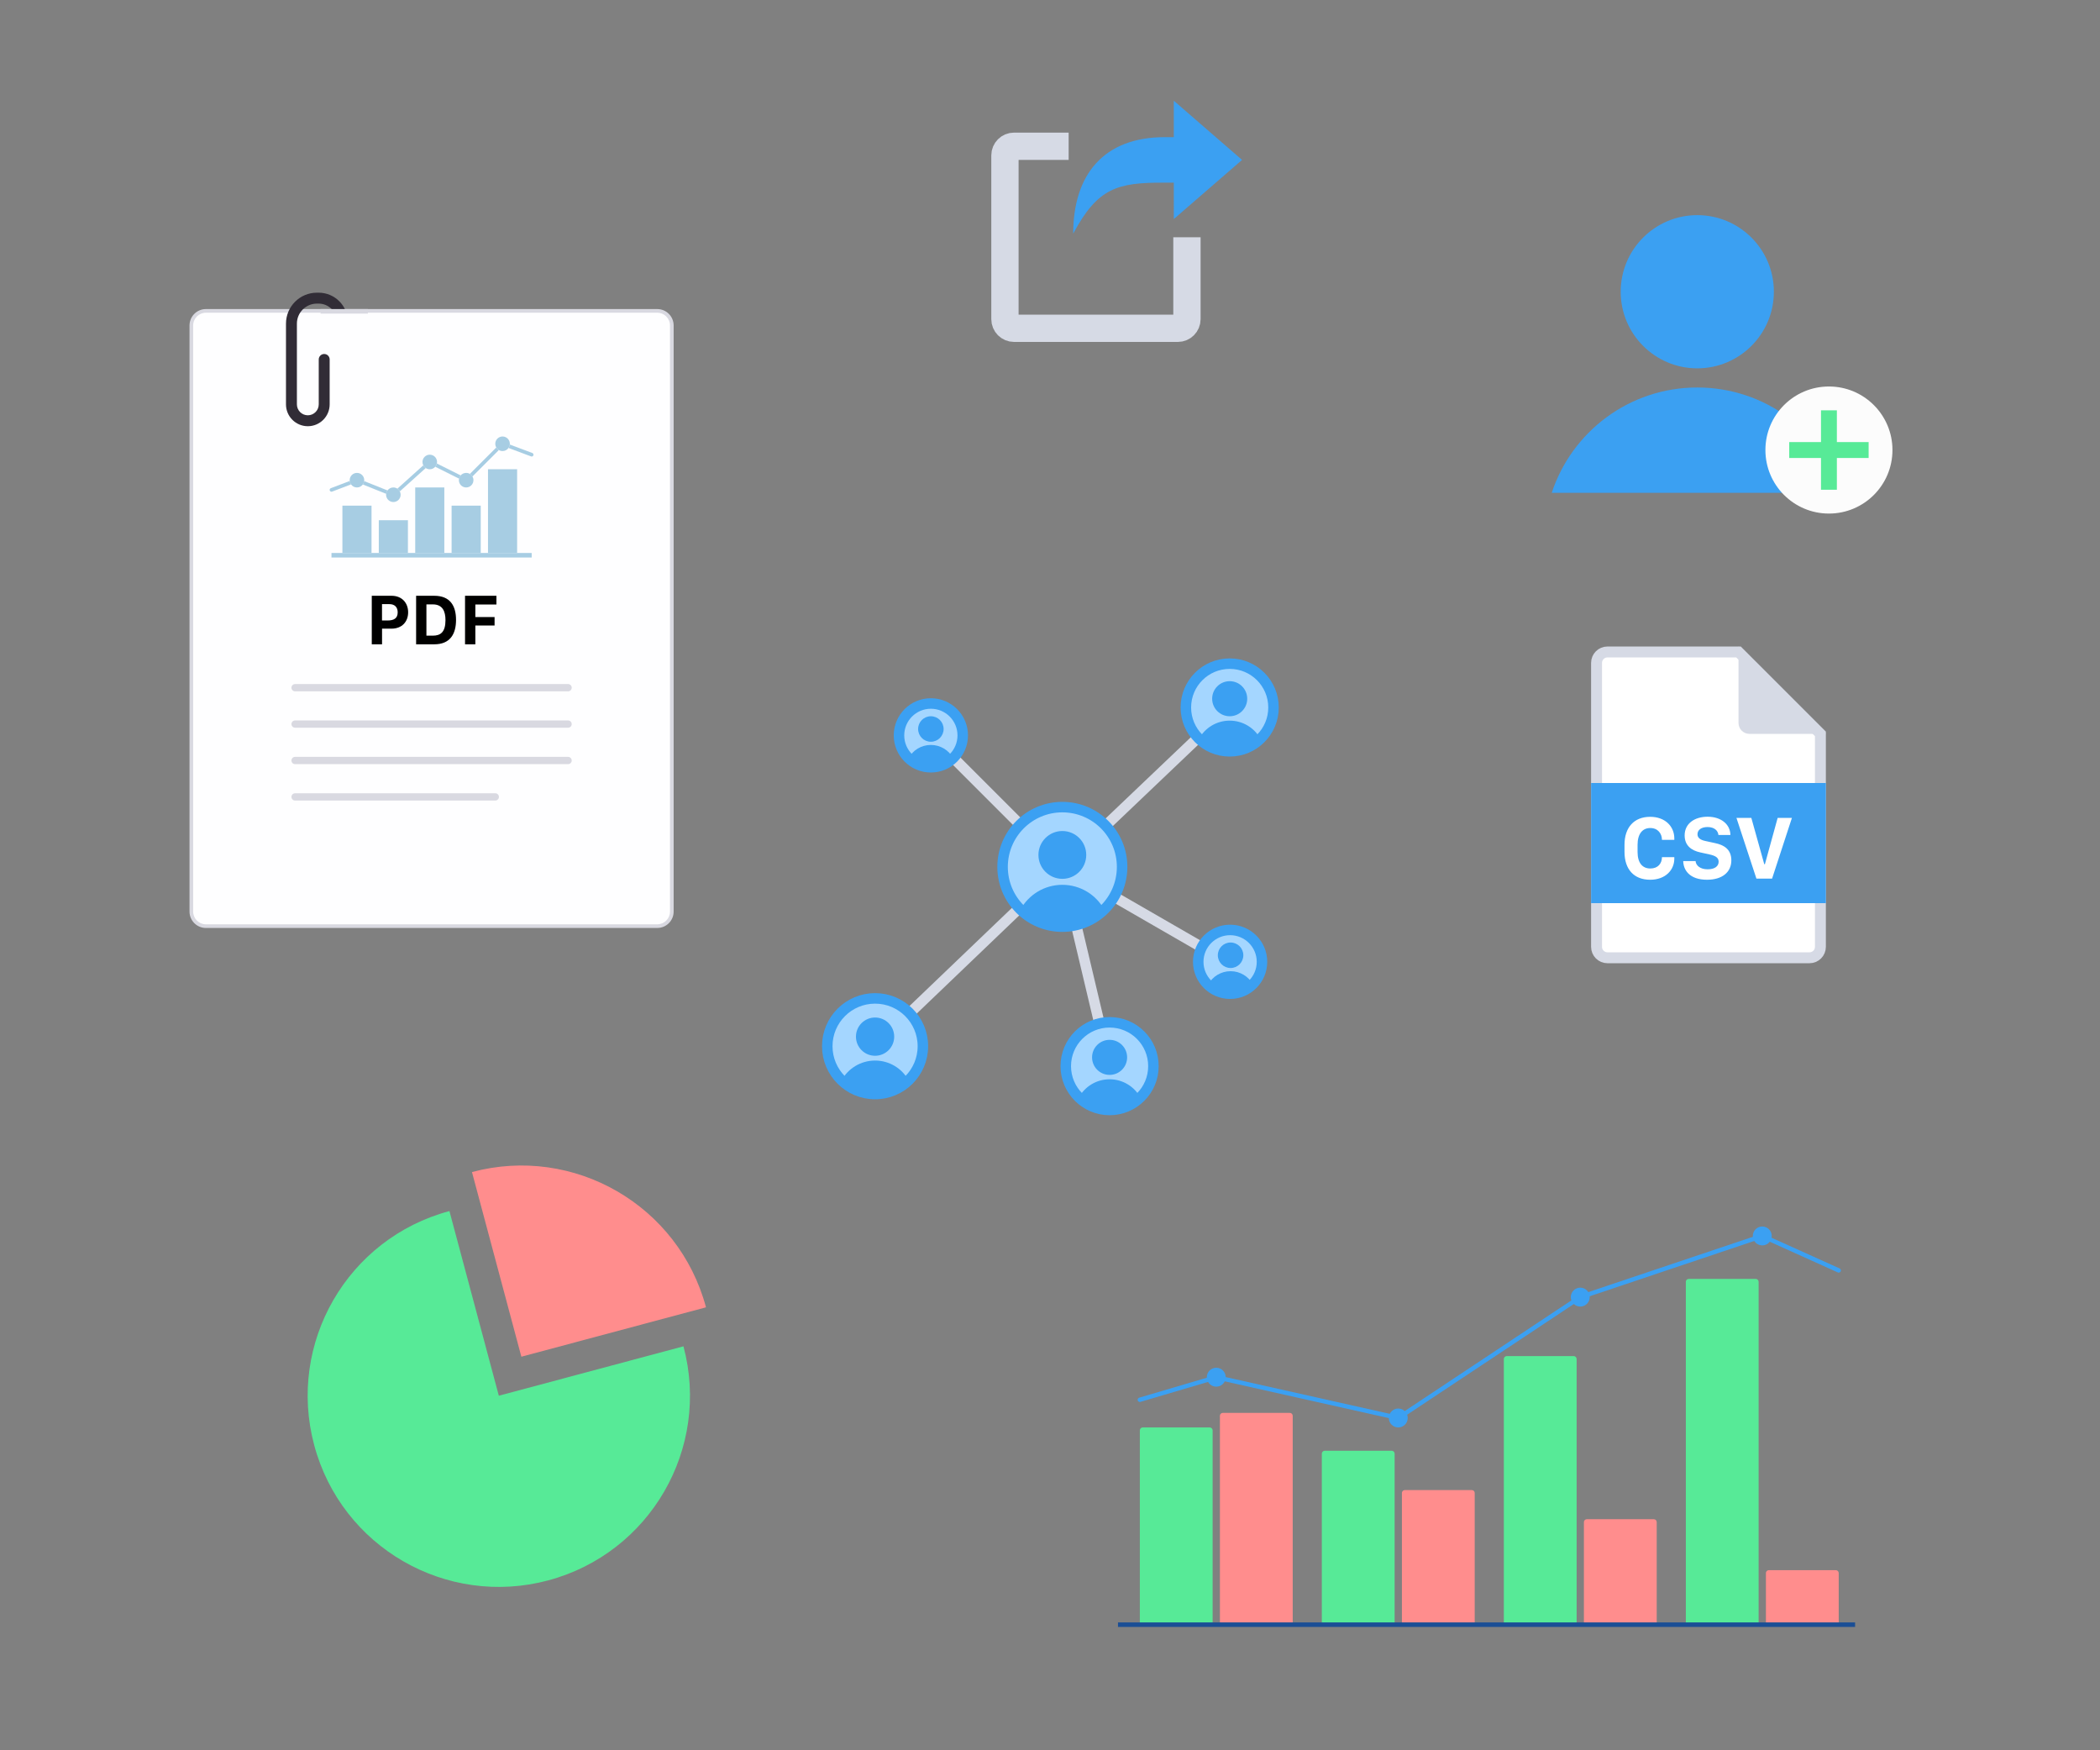 <svg xmlns="http://www.w3.org/2000/svg" viewBox="0 0 600 500" width="600" height="500" preserveAspectRatio="xMidYMid meet" style="width: 100%; height: 100%; transform: translate3d(0px, 0px, 0px);">
  <rect x="0" y="0" width="600" height="500" fill="#808080" stroke="none"/>
  <defs>
    <clipPath id="__lottie_element_140">
      <rect width="600" height="500" x="0" y="0"></rect>
    </clipPath>
  </defs>
  <g clip-path="url(#__lottie_element_140)">
    <g transform="matrix(1.1,0,0,1.1,443.352,61.459)" opacity="1" style="display: block;">
      <g opacity="1" transform="matrix(1,0,0,1,44.5,39)">
        <path fill="rgb(59,160,242)" fill-opacity="1" d=" M-6.695,-39 C4.292,-39 13.198,-30.094 13.198,-19.107 C13.198,-8.12 4.292,0.786 -6.695,0.786 C-17.682,0.786 -26.588,-8.12 -26.588,-19.107 C-26.588,-30.094 -17.682,-39 -6.695,-39z M-6.695,5.759 C10.936,5.759 25.889,17.228 31.11,33.112 C31.11,33.112 -44.5,33.112 -44.5,33.112 C-39.279,17.228 -24.326,5.759 -6.695,5.759z"></path>
      </g>
      <g opacity="1" transform="matrix(1,0,0,1,44.5,39)">
        <path fill="rgb(252,252,252)" fill-opacity="1" d=" M27.5,38.5 C36.613,38.5 44,31.113 44,22 C44,12.887 36.613,5.5 27.5,5.5 C18.387,5.5 11,12.887 11,22 C11,31.113 18.387,38.5 27.5,38.5z"></path>
      </g>
      <g opacity="1" transform="matrix(1,0,0,1,44.5,39)">
        <path fill="rgb(87,234,151)" fill-opacity="1" d=" M29.562,11.687 C29.562,11.687 29.562,19.937 29.562,19.937 C29.562,19.937 37.812,19.937 37.812,19.937 C37.812,19.937 37.812,24.062 37.812,24.062 C37.812,24.062 29.562,24.062 29.562,24.062 C29.562,24.062 29.562,32.312 29.562,32.312 C29.562,32.312 25.438,32.312 25.438,32.312 C25.438,32.312 25.438,24.062 25.438,24.062 C25.438,24.062 17.188,24.062 17.188,24.062 C17.188,24.062 17.188,19.937 17.188,19.937 C17.188,19.937 25.438,19.937 25.438,19.937 C25.438,19.937 25.438,11.687 25.438,11.687 C25.438,11.687 29.562,11.687 29.562,11.687z"></path>
      </g>
    </g>
    <g transform="matrix(1.256,-0.336,0.336,1.256,73.306,351.282)" opacity="1" style="display: block;">
      <g opacity="1" transform="matrix(1,0,0,1,45.5,45.5)">
        <path fill="rgb(87,234,151)" fill-opacity="1" d=" M38.5,3.5 C38.5,26.696 19.696,45.5 -3.5,45.5 C-26.696,45.5 -45.5,26.696 -45.5,3.5 C-45.5,-19.696 -26.696,-38.5 -3.5,-38.5 C-3.5,-38.5 -3.5,-38.5 -3.5,-38.5 C-3.5,-38.5 -3.5,3.5 -3.5,3.5 C-3.5,3.5 38.5,3.5 38.5,3.5 C38.5,3.5 38.494,2.805 38.494,2.805 C38.494,2.805 38.5,3.5 38.5,3.5z"></path>
      </g>
      <g opacity="1" transform="matrix(1,0,0,1,45.5,45.5)">
        <path fill="rgb(255,141,141)" fill-opacity="1" d=" M3.5,-3.5 C3.5,-3.5 45.5,-3.5 45.5,-3.5 C45.5,-26.696 26.696,-45.5 3.5,-45.5 C3.5,-45.5 3.5,-3.5 3.5,-3.5z"></path>
      </g>
    </g>
    <g transform="matrix(1.3,0,0,1.3,54.149,83.091)" opacity="1" style="display: block;">
      <g opacity="1" transform="matrix(1,0,0,1,53.2,72)">
        <path fill="rgb(254,254,255)" fill-opacity="1" d=" M-49.6,-67.6 C-49.6,-67.6 49.6,-67.6 49.6,-67.6 C51.368,-67.6 52.8,-66.167 52.8,-64.4 C52.8,-64.4 52.8,64.4 52.8,64.4 C52.8,66.167 51.368,67.6 49.6,67.6 C49.6,67.6 -49.6,67.6 -49.6,67.6 C-51.367,67.6 -52.8,66.167 -52.8,64.4 C-52.8,64.4 -52.8,-64.4 -52.8,-64.4 C-52.8,-66.167 -51.367,-67.6 -49.6,-67.6z"></path>
      </g>
      <g opacity="1" transform="matrix(1,0,0,1,53.2,72)">
        <path fill="rgb(217,217,225)" fill-opacity="1" d=" M-49.6,-67.6 C-49.6,-67.6 -49.6,-67.2 -49.6,-67.2 C-49.6,-67.2 49.6,-67.2 49.6,-67.2 C51.146,-67.197 52.397,-65.946 52.4,-64.4 C52.4,-64.4 52.4,64.4 52.4,64.4 C52.397,65.946 51.147,67.197 49.6,67.2 C49.6,67.2 -49.6,67.2 -49.6,67.2 C-51.146,67.197 -52.397,65.946 -52.4,64.4 C-52.4,64.4 -52.4,-64.4 -52.4,-64.4 C-52.397,-65.946 -51.146,-67.197 -49.6,-67.2 C-49.6,-67.2 -49.6,-67.6 -49.6,-67.6 C-49.6,-67.6 -49.6,-68 -49.6,-68 C-51.588,-68 -53.2,-66.388 -53.2,-64.4 C-53.2,-64.4 -53.2,-64.4 -53.2,-64.4 C-53.2,-64.4 -53.2,64.4 -53.2,64.4 C-53.2,66.388 -51.588,68 -49.6,68 C-49.6,68 49.6,68 49.6,68 C51.589,68 53.2,66.388 53.2,64.4 C53.2,64.4 53.2,-64.4 53.2,-64.4 C53.2,-66.388 51.589,-68 49.6,-68 C49.6,-68 -49.6,-68 -49.6,-68 C-49.6,-68 -49.6,-67.6 -49.6,-67.6z"></path>
      </g>
      <g opacity="1" transform="matrix(1,0,0,1,36.8,52.4)">
        <path fill="rgb(167,205,227)" fill-opacity="1" d=" M3.2,5.2 C3.2,5.2 -3.2,5.2 -3.2,5.2 C-3.2,5.2 -3.2,-5.2 -3.2,-5.2 C-3.2,-5.2 3.2,-5.2 3.2,-5.2 C3.2,-5.2 3.2,5.2 3.2,5.2z"></path>
      </g>
      <g opacity="1" transform="matrix(1,0,0,1,44.8,54)">
        <path fill="rgb(167,205,227)" fill-opacity="1" d=" M3.2,3.6 C3.2,3.6 -3.2,3.6 -3.2,3.6 C-3.2,3.6 -3.2,-3.6 -3.2,-3.6 C-3.2,-3.6 3.2,-3.6 3.2,-3.6 C3.2,-3.6 3.2,3.6 3.2,3.6z"></path>
      </g>
      <g opacity="1" transform="matrix(1,0,0,1,52.8,50.4)">
        <path fill="rgb(167,205,227)" fill-opacity="1" d=" M3.2,7.2 C3.2,7.2 -3.2,7.2 -3.2,7.2 C-3.2,7.2 -3.2,-7.2 -3.2,-7.2 C-3.2,-7.2 3.2,-7.2 3.2,-7.2 C3.2,-7.2 3.2,7.2 3.2,7.2z"></path>
      </g>
      <g opacity="1" transform="matrix(1,0,0,1,60.8,52.4)">
        <path fill="rgb(167,205,227)" fill-opacity="1" d=" M3.2,5.2 C3.2,5.2 -3.2,5.2 -3.2,5.2 C-3.2,5.2 -3.2,-5.2 -3.2,-5.2 C-3.2,-5.2 3.2,-5.2 3.2,-5.2 C3.2,-5.2 3.2,5.2 3.2,5.2z"></path>
      </g>
      <g opacity="1" transform="matrix(1,0,0,1,68.8,48.4)">
        <path fill="rgb(167,205,227)" fill-opacity="1" d=" M3.2,9.2 C3.2,9.2 -3.2,9.2 -3.2,9.2 C-3.2,9.2 -3.2,-9.2 -3.2,-9.2 C-3.2,-9.2 3.2,-9.2 3.2,-9.2 C3.2,-9.2 3.2,9.2 3.2,9.2z"></path>
      </g>
      <g opacity="1" transform="matrix(1,0,0,1,53.2,58.1)">
        <path fill="rgb(167,205,227)" fill-opacity="1" d=" M22,0.5 C22,0.5 -22,0.5 -22,0.5 C-22,0.5 -22,-0.5 -22,-0.5 C-22,-0.5 22,-0.5 22,-0.5 C22,-0.5 22,0.5 22,0.5z"></path>
      </g>
      <g opacity="1" transform="matrix(1,0,0,1,53.2,39.183)">
        <path fill="rgb(167,205,227)" fill-opacity="1" d=" M22,-2.783 C21.953,-2.783 21.906,-2.791 21.86,-2.808 C21.86,-2.808 16.91,-4.664 16.91,-4.664 C17.062,-4.881 17.162,-5.136 17.191,-5.413 C17.191,-5.413 22.141,-3.557 22.141,-3.557 C22.348,-3.479 22.453,-3.249 22.375,-3.042 C22.315,-2.882 22.162,-2.783 22,-2.783z M8.978,1.605 C8.84,1.372 8.646,1.177 8.413,1.039 C8.413,1.039 14.222,-4.77 14.222,-4.77 C14.36,-4.537 14.554,-4.342 14.787,-4.204 C14.787,-4.204 8.978,1.605 8.978,1.605z M6.035,2.082 C6.035,2.082 0.807,-0.532 0.807,-0.532 C0.982,-0.733 1.107,-0.978 1.165,-1.248 C1.165,-1.248 6.393,1.367 6.393,1.367 C6.218,1.568 6.093,1.812 6.035,2.082z M-6.981,4.878 C-7.107,4.638 -7.291,4.433 -7.516,4.284 C-7.516,4.284 -1.819,-0.843 -1.819,-0.843 C-1.693,-0.602 -1.509,-0.398 -1.284,-0.249 C-1.284,-0.249 -6.981,4.878 -6.981,4.878z M-22,4.952 C-22.161,4.952 -22.313,4.854 -22.374,4.694 C-22.453,4.488 -22.349,4.257 -22.143,4.178 C-22.143,4.178 -17.99,2.595 -17.99,2.595 C-17.959,2.872 -17.858,3.127 -17.705,3.343 C-17.705,3.343 -21.858,4.925 -21.858,4.925 C-21.905,4.943 -21.953,4.952 -22,4.952z M-9.987,5.413 C-9.987,5.413 -15.11,3.364 -15.11,3.364 C-14.953,3.151 -14.848,2.897 -14.813,2.621 C-14.813,2.621 -9.69,4.671 -9.69,4.671 C-9.847,4.884 -9.952,5.137 -9.987,5.413z"></path>
      </g>
      <g opacity="1" transform="matrix(1,0,0,1,36.8,41.6)">
        <path fill="rgb(167,205,227)" fill-opacity="1" d=" M0,1.6 C-0.539,1.6 -1.015,1.334 -1.305,0.926 C-1.458,0.71 -1.559,0.455 -1.59,0.178 C-1.597,0.12 -1.6,0.06 -1.6,0 C-1.6,-0.884 -0.884,-1.6 0,-1.6 C0.884,-1.6 1.6,-0.884 1.6,0 C1.6,0.069 1.596,0.137 1.587,0.204 C1.552,0.48 1.447,0.734 1.29,0.947 C0.999,1.343 0.529,1.6 0,1.6z"></path>
      </g>
      <g opacity="1" transform="matrix(1,0,0,1,44.8,44.8)">
        <path fill="rgb(167,205,227)" fill-opacity="1" d=" M0,1.6 C-0.884,1.6 -1.6,0.883 -1.6,0 C-1.6,-0.069 -1.596,-0.137 -1.587,-0.204 C-1.552,-0.48 -1.447,-0.734 -1.29,-0.947 C-0.999,-1.343 -0.529,-1.6 0,-1.6 C0.327,-1.6 0.631,-1.502 0.884,-1.334 C1.109,-1.185 1.293,-0.979 1.419,-0.739 C1.534,-0.518 1.6,-0.267 1.6,0 C1.6,0.883 0.884,1.6 0,1.6z"></path>
      </g>
      <g opacity="1" transform="matrix(0.8,0,0,0.8,38.751,77.667)">
        <g opacity="1" transform="matrix(1,0,0,1,0,0)">
          <path fill="rgb(0,0,0)" fill-opacity="1" d=" M30.085,0 C30.085,0 30.085,-5.156 30.085,-5.156 C30.085,-5.156 35.368,-5.156 35.368,-5.156 C35.368,-5.156 35.368,-7.49 35.368,-7.49 C35.368,-7.49 30.085,-7.49 30.085,-7.49 C30.085,-7.49 30.085,-10.928 30.085,-10.928 C30.085,-10.928 35.876,-10.928 35.876,-10.928 C35.876,-10.928 35.876,-13.33 35.876,-13.33 C35.876,-13.33 27.252,-13.33 27.252,-13.33 C27.252,-13.33 27.252,0 27.252,0 C27.252,0 30.085,0 30.085,0z"></path>
        </g>
        <g opacity="1" transform="matrix(1,0,0,1,0,0)">
          <path fill="rgb(0,0,0)" fill-opacity="1" d=" M16.644,-10.967 C16.644,-10.967 18.392,-10.967 18.392,-10.967 C21.087,-10.967 21.878,-9.063 21.878,-6.641 C21.878,-3.389 20.57,-2.373 18.392,-2.373 C18.392,-2.373 16.644,-2.373 16.644,-2.373 C16.644,-2.373 16.644,-10.967 16.644,-10.967z M13.812,-13.33 C13.812,-13.33 13.812,0 13.812,0 C13.812,0 18.802,0 18.802,0 C23.118,0 24.779,-2.783 24.779,-6.709 C24.779,-10.635 23.109,-13.33 18.802,-13.33 C18.802,-13.33 13.812,-13.33 13.812,-13.33z"></path>
        </g>
        <g opacity="1" transform="matrix(1,0,0,1,0,0)">
          <path fill="rgb(0,0,0)" fill-opacity="1" d=" M4.443,-11.035 C4.443,-11.035 6.475,-11.035 6.475,-11.035 C7.891,-11.035 8.75,-10.234 8.75,-8.789 C8.75,-7.109 7.686,-6.543 5.938,-6.543 C5.938,-6.543 4.443,-6.543 4.443,-6.543 C4.443,-6.543 4.443,-11.035 4.443,-11.035z M1.631,-13.33 C1.631,-13.33 1.631,0 1.631,0 C1.631,0 4.453,0 4.453,0 C4.453,0 4.453,-4.297 4.453,-4.297 C4.453,-4.297 7.031,-4.297 7.031,-4.297 C9.97,-4.297 11.621,-6.24 11.621,-8.789 C11.621,-11.299 9.991,-13.33 7.061,-13.33 C7.061,-13.33 1.631,-13.33 1.631,-13.33z"></path>
        </g>
      </g>
      <g opacity="1" transform="matrix(1,0,0,1,52.8,37.6)">
        <path fill="rgb(167,205,227)" fill-opacity="1" d=" M0,1.6 C-0.327,1.6 -0.631,1.502 -0.884,1.334 C-1.109,1.185 -1.293,0.98 -1.419,0.739 C-1.534,0.518 -1.6,0.267 -1.6,0 C-1.6,-0.884 -0.884,-1.6 0,-1.6 C0.884,-1.6 1.6,-0.884 1.6,0 C1.6,0.115 1.588,0.227 1.565,0.335 C1.507,0.605 1.382,0.85 1.207,1.051 C0.914,1.388 0.482,1.6 0,1.6z"></path>
      </g>
      <g opacity="1" transform="matrix(1,0,0,1,60.8,41.6)">
        <path fill="rgb(167,205,227)" fill-opacity="1" d=" M0,1.6 C-0.884,1.6 -1.6,0.884 -1.6,0 C-1.6,-0.115 -1.587,-0.227 -1.564,-0.335 C-1.506,-0.605 -1.382,-0.85 -1.207,-1.051 C-0.914,-1.388 -0.482,-1.6 0,-1.6 C0.297,-1.6 0.575,-1.52 0.813,-1.379 C1.046,-1.241 1.24,-1.046 1.378,-0.813 C1.519,-0.575 1.6,-0.297 1.6,0 C1.6,0.884 0.884,1.6 0,1.6z"></path>
      </g>
      <g opacity="1" transform="matrix(1,0,0,1,68.8,33.6)">
        <path fill="rgb(167,205,227)" fill-opacity="1" d=" M0,1.6 C-0.297,1.6 -0.575,1.519 -0.813,1.378 C-1.046,1.24 -1.24,1.046 -1.378,0.813 C-1.519,0.575 -1.6,0.297 -1.6,0 C-1.6,-0.884 -0.884,-1.6 0,-1.6 C0.884,-1.6 1.6,-0.884 1.6,0 C1.6,0.057 1.597,0.113 1.591,0.169 C1.562,0.446 1.462,0.702 1.31,0.919 C1.021,1.331 0.542,1.6 0,1.6z"></path>
      </g>
      <g opacity="1" transform="matrix(1,0,0,1,53.2,87.2)">
        <path fill="rgb(217,217,225)" fill-opacity="1" d=" M-30,-0.8 C-30,-0.8 30,-0.8 30,-0.8 C30.441,-0.8 30.8,-0.441 30.8,0 C30.8,0.442 30.441,0.8 30,0.8 C30,0.8 -30,0.8 -30,0.8 C-30.442,0.8 -30.8,0.442 -30.8,0 C-30.8,-0.441 -30.442,-0.8 -30,-0.8z"></path>
      </g>
      <g opacity="1" transform="matrix(1,0,0,1,53.2,95.2)">
        <path fill="rgb(217,217,225)" fill-opacity="1" d=" M-30,-0.8 C-30,-0.8 30,-0.8 30,-0.8 C30.441,-0.8 30.8,-0.442 30.8,-0.001 C30.8,0.441 30.441,0.8 30,0.8 C30,0.8 -30,0.8 -30,0.8 C-30.442,0.8 -30.8,0.441 -30.8,-0.001 C-30.8,-0.442 -30.442,-0.8 -30,-0.8z"></path>
      </g>
      <g opacity="1" transform="matrix(1,0,0,1,53.2,103.2)">
        <path fill="rgb(217,217,225)" fill-opacity="1" d=" M-30,-0.8 C-30,-0.8 30,-0.8 30,-0.8 C30.441,-0.8 30.8,-0.442 30.8,0 C30.8,0.442 30.441,0.8 30,0.8 C30,0.8 -30,0.8 -30,0.8 C-30.442,0.8 -30.8,0.442 -30.8,0 C-30.8,-0.442 -30.442,-0.8 -30,-0.8z"></path>
      </g>
      <g opacity="1" transform="matrix(1,0,0,1,45.2,111.2)">
        <path fill="rgb(217,217,225)" fill-opacity="1" d=" M-22,0.8 C-22,0.8 22,0.8 22,0.8 C22.441,0.8 22.8,0.442 22.8,0 C22.8,-0.442 22.441,-0.8 22,-0.8 C22,-0.8 -22,-0.8 -22,-0.8 C-22.442,-0.8 -22.8,-0.442 -22.8,0 C-22.8,0.442 -22.442,0.8 -22,0.8z"></path>
      </g>
      <g opacity="1" transform="matrix(1,0,0,1,28,15.071)">
        <path fill="rgb(49,44,54)" fill-opacity="1" d=" M6.8,-8.245 C6.799,-11.794 3.923,-14.67 0.374,-14.671 C0.374,-14.671 0.374,-14.671 0.374,-14.671 C0.374,-14.671 0,-14.671 0,-14.671 C-3.756,-14.67 -6.799,-11.627 -6.8,-7.871 C-6.8,-7.871 -6.8,9.871 -6.8,9.871 C-6.799,12.523 -4.651,14.67 -2,14.671 C0.651,14.67 2.799,12.523 2.8,9.871 C2.8,9.871 2.8,0 2.8,0 C2.8,-0.663 2.263,-1.2 1.6,-1.2 C0.937,-1.2 0.4,-0.663 0.4,0 C0.4,0 0.4,9.871 0.4,9.871 C0.398,11.196 -0.676,12.269 -2,12.271 C-3.325,12.269 -4.398,11.196 -4.4,9.871 C-4.4,9.871 -4.4,-7.871 -4.4,-7.871 C-4.399,-9.09 -3.909,-10.182 -3.111,-10.982 C-2.311,-11.78 -1.219,-12.27 0,-12.271 C0,-12.271 0.374,-12.271 0.374,-12.271 C1.49,-12.27 2.489,-11.822 3.221,-11.092 C3.951,-10.36 4.399,-9.36 4.4,-8.245 C4.4,-7.582 4.937,-7.045 5.6,-7.045 C6.263,-7.045 6.8,-7.582 6.8,-8.245z"></path>
      </g>
      <g opacity="1" transform="matrix(1,0,0,1,34,7.2)">
        <path fill="rgb(254,254,255)" fill-opacity="1" d=" M-5.2,-2.4 C-5.2,-2.4 5.2,-2.4 5.2,-2.4 C5.2,-2.4 5.2,2.4 5.2,2.4 C5.2,2.4 -5.2,2.4 -5.2,2.4 C-5.2,2.4 -5.2,-2.4 -5.2,-2.4z"></path>
      </g>
      <g opacity="1" transform="matrix(1,0,0,1,34,4.5)">
        <path fill="rgb(217,217,225)" fill-opacity="1" d=" M-5.2,-0.5 C-5.2,-0.5 5.2,-0.5 5.2,-0.5 C5.2,-0.5 5.2,0.5 5.2,0.5 C5.2,0.5 -5.2,0.5 -5.2,0.5 C-5.2,0.5 -5.2,-0.5 -5.2,-0.5z"></path>
      </g>
    </g>
    <g transform="matrix(1.3,0,0,1.3,319.426,350.368)" opacity="1" style="display: block;">
      <g opacity="1" transform="matrix(1,0,0,1,81,44)">
        <path fill="rgb(87,234,151)" fill-opacity="1" d=" M-75.56,0.16 C-75.56,0.16 -60.84,0.16 -60.84,0.16 C-60.487,0.16 -60.2,0.447 -60.2,0.8 C-60.2,0.8 -60.2,43.36 -60.2,43.36 C-60.2,43.36 -76.2,43.36 -76.2,43.36 C-76.2,43.36 -76.2,0.8 -76.2,0.8 C-76.2,0.447 -75.913,0.16 -75.56,0.16z"></path>
      </g>
      <g opacity="1" transform="matrix(1,0,0,1,81,44)">
        <path fill="rgb(255,141,141)" fill-opacity="1" d=" M-57.96,-3.04 C-57.96,-3.04 -43.24,-3.04 -43.24,-3.04 C-42.887,-3.04 -42.6,-2.753 -42.6,-2.4 C-42.6,-2.4 -42.6,43.36 -42.6,43.36 C-42.6,43.36 -58.6,43.36 -58.6,43.36 C-58.6,43.36 -58.6,-2.4 -58.6,-2.4 C-58.6,-2.753 -58.313,-3.04 -57.96,-3.04z"></path>
      </g>
      <g opacity="1" transform="matrix(1,0,0,1,81,44)">
        <path fill="rgb(87,234,151)" fill-opacity="1" d=" M4.44,-15.52 C4.44,-15.52 19.16,-15.52 19.16,-15.52 C19.513,-15.52 19.8,-15.233 19.8,-14.88 C19.8,-14.88 19.8,43.36 19.8,43.36 C19.8,43.36 3.8,43.36 3.8,43.36 C3.8,43.36 3.8,-14.88 3.8,-14.88 C3.8,-15.233 4.087,-15.52 4.44,-15.52z"></path>
      </g>
      <g opacity="1" transform="matrix(1,0,0,1,81,44)">
        <path fill="rgb(255,141,141)" fill-opacity="1" d=" M22.04,20.32 C22.04,20.32 36.76,20.32 36.76,20.32 C37.113,20.32 37.4,20.607 37.4,20.96 C37.4,20.96 37.4,43.36 37.4,43.36 C37.4,43.36 21.4,43.36 21.4,43.36 C21.4,43.36 21.4,20.96 21.4,20.96 C21.4,20.607 21.687,20.32 22.04,20.32z"></path>
      </g>
      <g opacity="1" transform="matrix(1,0,0,1,81,44)">
        <path fill="rgb(87,234,151)" fill-opacity="1" d=" M-35.56,5.28 C-35.56,5.28 -20.84,5.28 -20.84,5.28 C-20.487,5.28 -20.2,5.567 -20.2,5.92 C-20.2,5.92 -20.2,43.36 -20.2,43.36 C-20.2,43.36 -36.2,43.36 -36.2,43.36 C-36.2,43.36 -36.2,5.92 -36.2,5.92 C-36.2,5.567 -35.913,5.28 -35.56,5.28z"></path>
      </g>
      <g opacity="1" transform="matrix(1,0,0,1,81,44)">
        <path fill="rgb(255,141,141)" fill-opacity="1" d=" M-17.96,13.92 C-17.96,13.92 -3.24,13.92 -3.24,13.92 C-2.887,13.92 -2.6,14.207 -2.6,14.56 C-2.6,14.56 -2.6,43.36 -2.6,43.36 C-2.6,43.36 -18.6,43.36 -18.6,43.36 C-18.6,43.36 -18.6,14.56 -18.6,14.56 C-18.6,14.207 -18.313,13.92 -17.96,13.92z"></path>
      </g>
      <g opacity="1" transform="matrix(1,0,0,1,81,44)">
        <path fill="rgb(87,234,151)" fill-opacity="1" d=" M44.44,-32.48 C44.44,-32.48 59.16,-32.48 59.16,-32.48 C59.513,-32.48 59.8,-32.193 59.8,-31.84 C59.8,-31.84 59.8,43.36 59.8,43.36 C59.8,43.36 43.8,43.36 43.8,43.36 C43.8,43.36 43.8,-31.84 43.8,-31.84 C43.8,-32.193 44.087,-32.48 44.44,-32.48z"></path>
      </g>
      <g opacity="1" transform="matrix(1,0,0,1,81,44)">
        <path fill="rgb(255,141,141)" fill-opacity="1" d=" M62.04,31.52 C62.04,31.52 76.76,31.52 76.76,31.52 C77.113,31.52 77.4,31.807 77.4,32.16 C77.4,32.16 77.4,43.36 77.4,43.36 C77.4,43.36 61.4,43.36 61.4,43.36 C61.4,43.36 61.4,32.16 61.4,32.16 C61.4,31.807 61.687,31.52 62.04,31.52z"></path>
      </g>
      <g opacity="1" transform="matrix(1,0,0,1,81.6,22.08)">
        <path stroke-linecap="round" stroke-linejoin="miter" fill-opacity="0" stroke-miterlimit="10" stroke="rgb(59,160,242)" stroke-opacity="1" stroke-width="0.96" d=" M-76.8,16 C-76.8,16 -60,11.04 -60,11.04 C-60,11.04 -20,20 -20,20 C-20,20 20,-6.56 20,-6.56 C20,-6.56 60,-20 60,-20 C60,-20 76.8,-12.424 76.8,-12.424"></path>
      </g>
      <g opacity="1" transform="matrix(1,0,0,1,81,44)">
        <path fill="rgb(59,160,242)" fill-opacity="1" d=" M-19.4,0.16 C-18.251,0.16 -17.32,-0.771 -17.32,-1.92 C-17.32,-3.069 -18.251,-4 -19.4,-4 C-20.549,-4 -21.48,-3.069 -21.48,-1.92 C-21.48,-0.771 -20.549,0.16 -19.4,0.16z"></path>
      </g>
      <g opacity="1" transform="matrix(1,0,0,1,81,44)">
        <path fill="rgb(59,160,242)" fill-opacity="1" d=" M20.6,-26.4 C21.749,-26.4 22.68,-27.331 22.68,-28.48 C22.68,-29.629 21.749,-30.56 20.6,-30.56 C19.451,-30.56 18.52,-29.629 18.52,-28.48 C18.52,-27.331 19.451,-26.4 20.6,-26.4z"></path>
      </g>
      <g opacity="1" transform="matrix(1,0,0,1,81,44)">
        <path fill="rgb(59,160,242)" fill-opacity="1" d=" M60.6,-39.84 C61.749,-39.84 62.68,-40.771 62.68,-41.92 C62.68,-43.069 61.749,-44 60.6,-44 C59.451,-44 58.52,-43.069 58.52,-41.92 C58.52,-40.771 59.451,-39.84 60.6,-39.84z"></path>
      </g>
      <g opacity="1" transform="matrix(1,0,0,1,81,44)">
        <path fill="rgb(59,160,242)" fill-opacity="1" d=" M-59.4,-8.8 C-58.251,-8.8 -57.32,-9.731 -57.32,-10.88 C-57.32,-12.029 -58.251,-12.96 -59.4,-12.96 C-60.549,-12.96 -61.48,-12.029 -61.48,-10.88 C-61.48,-9.731 -60.549,-8.8 -59.4,-8.8z"></path>
      </g>
      <g opacity="1" transform="matrix(1,0,0,1,81,87.5)">
        <path fill="rgb(26,78,149)" fill-opacity="1" d=" M-81,-0.5 C-81,-0.5 81,-0.5 81,-0.5 C81,-0.5 81,0.5 81,0.5 C81,0.5 -81,0.5 -81,0.5 C-81,0.5 -81,-0.5 -81,-0.5z"></path>
      </g>
    </g>
    <g transform="matrix(1.3,0,0,1.3,283.227,28.781)" opacity="1" style="display: block;">
      <g opacity="1" transform="matrix(1,0,0,1,23,30)">
        <path stroke-linecap="butt" stroke-linejoin="miter" fill-opacity="0" stroke-miterlimit="10" stroke="rgb(214,218,229)" stroke-opacity="1" stroke-width="6" d=" M20,0 C20,0 20,18 20,18 C20,19.105 19.105,20 18,20 C18,20 -18,20 -18,20 C-19.105,20 -20,19.105 -20,18 C-20,18 -20,-18 -20,-18 C-20,-19.105 -19.105,-20 -18,-20 C-18,-20 -6,-20 -6,-20"></path>
      </g>
      <g opacity="1" transform="matrix(1,0,0,1,28,26.5)">
        <path fill="rgb(59,160,242)" fill-opacity="1" d=" M12.113,-26.5 C12.113,-26.5 27.113,-13.5 27.113,-13.5 C27.113,-13.5 12.113,-0.5 12.113,-0.5 C12.113,-0.5 12.112,-8.501 12.112,-8.501 C12.112,-8.501 10.113,-8.5 10.113,-8.5 C-0.362,-8.56 -4.621,-7.336 -10,2.702 C-10,-10.173 -3.371,-18.5 10.113,-18.5 C10.113,-18.5 12.112,-18.501 12.112,-18.501 C12.112,-18.501 12.113,-26.5 12.113,-26.5z"></path>
      </g>
    </g>
    <g transform="matrix(1.3,0,0,1.3,454.597,184.685)" opacity="1" style="display: block;">
      <g opacity="1" transform="matrix(1,0,0,1,26,35)">
        <path fill="rgb(255,255,255)" fill-opacity="1" d=" M-22.4,-33.8 C-22.4,-33.8 6.4,-33.8 6.4,-33.8 C6.4,-33.8 24.4,-15.8 24.4,-15.8 C24.4,-15.8 24.4,31 24.4,31 C24.4,32.325 23.325,33.4 22,33.4 C22,33.4 -22.4,33.4 -22.4,33.4 C-23.725,33.4 -24.8,32.325 -24.8,31 C-24.8,31 -24.8,-31.4 -24.8,-31.4 C-24.8,-32.726 -23.725,-33.8 -22.4,-33.8z"></path>
        <path stroke-linecap="butt" stroke-linejoin="miter" fill-opacity="0" stroke-miterlimit="10" stroke="rgb(214,218,229)" stroke-opacity="1" stroke-width="2.4" d=" M-22.4,-33.8 C-22.4,-33.8 6.4,-33.8 6.4,-33.8 C6.4,-33.8 24.4,-15.8 24.4,-15.8 C24.4,-15.8 24.4,31 24.4,31 C24.4,32.325 23.325,33.4 22,33.4 C22,33.4 -22.4,33.4 -22.4,33.4 C-23.725,33.4 -24.8,32.325 -24.8,31 C-24.8,31 -24.8,-31.4 -24.8,-31.4 C-24.8,-32.726 -23.725,-33.8 -22.4,-33.8z"></path>
      </g>
      <g opacity="1" transform="matrix(1,0,0,1,26,35)">
        <path fill="rgb(214,218,229)" fill-opacity="1" d=" M6.4,-35 C6.4,-35 25.6,-15.8 25.6,-15.8 C25.6,-15.8 8.8,-15.8 8.8,-15.8 C7.475,-15.8 6.4,-16.875 6.4,-18.2 C6.4,-18.2 6.4,-35 6.4,-35z"></path>
      </g>
      <g opacity="1" transform="matrix(1,0,0,1,25.8,43.2)">
        <path fill="rgb(59,160,242)" fill-opacity="1" d=" M-25.8,-13.2 C-25.8,-13.2 25.8,-13.2 25.8,-13.2 C25.8,-13.2 25.8,13.2 25.8,13.2 C25.8,13.2 -25.8,13.2 -25.8,13.2 C-25.8,13.2 -25.8,-13.2 -25.8,-13.2z"></path>
      </g>
      <g opacity="1" transform="matrix(1,0,0,1,6.25,51)">
        <g opacity="1" transform="matrix(1,0,0,1,0,0)">
          <path fill="rgb(255,255,255)" fill-opacity="1" d=" M33.531,0 C33.531,0 37.887,-13.33 37.887,-13.33 C37.887,-13.33 34.752,-13.33 34.752,-13.33 C34.752,-13.33 31.949,-3.154 31.949,-3.154 C31.949,-3.154 31.813,-3.154 31.813,-3.154 C31.813,-3.154 28.971,-13.33 28.971,-13.33 C28.971,-13.33 25.699,-13.33 25.699,-13.33 C25.699,-13.33 30.084,0 30.084,0 C30.084,0 33.531,0 33.531,0z"></path>
        </g>
        <g opacity="1" transform="matrix(1,0,0,1,0,0)">
          <path fill="rgb(255,255,255)" fill-opacity="1" d=" M13.998,-3.848 C14.037,-1.953 15.307,0.254 19.233,0.254 C22.534,0.254 24.575,-1.387 24.575,-4.004 C24.575,-6.455 22.924,-7.403 20.971,-7.803 C20.971,-7.803 18.95,-8.242 18.95,-8.242 C17.759,-8.476 17.133,-8.965 17.133,-9.727 C17.133,-10.704 17.983,-11.328 19.35,-11.328 C20.893,-11.328 21.665,-10.478 21.733,-9.58 C21.733,-9.58 24.37,-9.58 24.37,-9.58 C24.341,-11.904 22.339,-13.594 19.36,-13.594 C16.538,-13.594 14.311,-12.129 14.311,-9.492 C14.311,-7.207 15.873,-6.152 17.748,-5.752 C17.748,-5.752 19.75,-5.312 19.75,-5.312 C21.098,-5.019 21.782,-4.6 21.782,-3.711 C21.782,-2.725 20.942,-2.041 19.37,-2.041 C17.681,-2.041 16.791,-2.901 16.713,-3.848 C16.713,-3.848 13.998,-3.848 13.998,-3.848z"></path>
        </g>
        <g opacity="1" transform="matrix(1,0,0,1,0,0)">
          <path fill="rgb(255,255,255)" fill-opacity="1" d=" M3.965,-7.422 C3.965,-9.854 5.069,-11.113 6.758,-11.113 C8.438,-11.113 9.326,-9.873 9.326,-8.516 C9.326,-8.516 12.041,-8.516 12.041,-8.516 C12.041,-8.516 12.041,-8.828 12.041,-8.828 C12.041,-11.455 10.039,-13.574 6.738,-13.574 C3.203,-13.574 1.094,-11.25 1.094,-7.432 C1.094,-7.432 1.094,-5.869 1.094,-5.869 C1.094,-2.021 3.184,0.254 6.729,0.254 C10.118,0.254 12.041,-1.905 12.041,-4.385 C12.041,-4.385 12.041,-4.707 12.041,-4.707 C12.041,-4.707 9.326,-4.707 9.326,-4.707 C9.326,-3.34 8.457,-2.217 6.777,-2.217 C5.058,-2.217 3.965,-3.408 3.965,-5.859 C3.965,-5.859 3.965,-7.422 3.965,-7.422z"></path>
        </g>
      </g>
    </g>
    <g transform="matrix(1.5,0,0,1.5,234.862,188.083)" opacity="1" style="display: block;">
      <g opacity="1" transform="matrix(1,0,0,1,43.964,43.5)">
        <path stroke-linecap="butt" stroke-linejoin="miter" fill-opacity="0" stroke-miterlimit="10" stroke="rgb(214,218,229)" stroke-opacity="1" stroke-width="2" d=" M33.857,14.679 C33.857,14.679 1.813,-3.795 1.813,-3.795 M-23.232,-28.839 C-23.232,-28.839 1.813,-3.795 1.813,-3.795 M33.688,-34.152 C33.688,-34.152 1.812,-3.795 1.812,-3.795 M-33.857,30.357 C-33.857,30.357 1.813,-3.795 1.813,-3.795 M1.813,-3.795 C1.813,-3.795 10.813,34.152 10.813,34.152"></path>
      </g>
      <g opacity="1" transform="matrix(1,0,0,1,43.5,43.5)">
        <path fill="rgb(164,214,255)" fill-opacity="1" d=" M2.277,7.589 C8.564,7.589 13.661,2.492 13.661,-3.795 C13.661,-10.082 8.564,-15.179 2.277,-15.179 C-4.01,-15.179 -9.107,-10.082 -9.107,-3.795 C-9.107,2.492 -4.01,7.589 2.277,7.589z"></path>
        <path stroke-linecap="butt" stroke-linejoin="miter" fill-opacity="0" stroke-miterlimit="10" stroke="rgb(59,160,242)" stroke-opacity="1" stroke-width="2" d=" M2.277,7.589 C8.564,7.589 13.661,2.492 13.661,-3.795 C13.661,-10.082 8.564,-15.179 2.277,-15.179 C-4.01,-15.179 -9.107,-10.082 -9.107,-3.795 C-9.107,2.492 -4.01,7.589 2.277,7.589z"></path>
      </g>
      <g opacity="1" transform="matrix(1,0,0,1,43.5,43.5)">
        <path fill="rgb(59,160,242)" fill-opacity="1" d=" M2.277,-1.518 C4.792,-1.518 6.83,-3.556 6.83,-6.071 C6.83,-8.586 4.792,-10.625 2.277,-10.625 C-0.238,-10.625 -2.277,-8.586 -2.277,-6.071 C-2.277,-3.556 -0.238,-1.518 2.277,-1.518z"></path>
      </g>
      <g opacity="1" transform="matrix(1,0,0,1,43.5,43.5)">
        <path fill="rgb(59,160,242)" fill-opacity="1" d=" M2.277,-0.379 C5.711,-0.379 8.701,1.521 10.253,4.328 C8.2,6.345 5.384,7.589 2.277,7.589 C-0.829,7.589 -3.645,6.345 -5.699,4.328 C-4.147,1.521 -1.157,-0.379 2.277,-0.379z"></path>
      </g>
      <g opacity="1" transform="matrix(1,0,0,1,43.5,43.5)">
        <path fill="rgb(164,214,255)" fill-opacity="1" d=" M34.152,-25.804 C38.763,-25.804 42.5,-29.541 42.5,-34.152 C42.5,-38.763 38.763,-42.5 34.152,-42.5 C29.541,-42.5 25.804,-38.763 25.804,-34.152 C25.804,-29.541 29.541,-25.804 34.152,-25.804z"></path>
      </g>
      <g opacity="1" transform="matrix(1,0,0,1,77.652,9.348)">
        <path stroke-linecap="butt" stroke-linejoin="miter" fill-opacity="0" stroke-miterlimit="10" stroke="rgb(59,160,242)" stroke-opacity="1" stroke-width="2" d=" M0,8.348 C4.611,8.348 8.348,4.611 8.348,0 C8.348,-4.611 4.611,-8.348 0,-8.348 C-4.611,-8.348 -8.348,-4.611 -8.348,0 C-8.348,4.611 -4.611,8.348 0,8.348z"></path>
      </g>
      <g opacity="1" transform="matrix(1,0,0,1,43.5,43.5)">
        <path fill="rgb(59,160,242)" fill-opacity="1" d=" M34.152,-32.482 C35.996,-32.482 37.491,-33.977 37.491,-35.821 C37.491,-37.665 35.996,-39.161 34.152,-39.161 C32.308,-39.161 30.812,-37.665 30.812,-35.821 C30.812,-33.977 32.308,-32.482 34.152,-32.482z"></path>
      </g>
      <g opacity="1" transform="matrix(1,0,0,1,43.5,43.5)">
        <path fill="rgb(59,160,242)" fill-opacity="1" d=" M34.152,-31.647 C36.67,-31.647 38.863,-30.254 40.001,-28.196 C38.495,-26.716 36.43,-25.804 34.152,-25.804 C31.874,-25.804 29.809,-26.716 28.303,-28.195 C29.441,-30.253 31.634,-31.647 34.152,-31.647z"></path>
      </g>
      <g opacity="1" transform="matrix(1,0,0,1,43.5,43.5)">
        <path fill="rgb(164,214,255)" fill-opacity="1" d=" M11.277,42.5 C15.888,42.5 19.625,38.763 19.625,34.152 C19.625,29.541 15.888,25.804 11.277,25.804 C6.666,25.804 2.929,29.541 2.929,34.152 C2.929,38.763 6.666,42.5 11.277,42.5z"></path>
      </g>
      <g opacity="1" transform="matrix(1,0,0,1,54.777,77.652)">
        <path stroke-linecap="butt" stroke-linejoin="miter" fill-opacity="0" stroke-miterlimit="10" stroke="rgb(59,160,242)" stroke-opacity="1" stroke-width="2" d=" M0,8.348 C4.611,8.348 8.348,4.611 8.348,0 C8.348,-4.611 4.611,-8.348 0,-8.348 C-4.611,-8.348 -8.348,-4.611 -8.348,0 C-8.348,4.611 -4.611,8.348 0,8.348z"></path>
      </g>
      <g opacity="1" transform="matrix(1,0,0,1,43.5,43.5)">
        <path fill="rgb(59,160,242)" fill-opacity="1" d=" M11.277,35.821 C13.121,35.821 14.616,34.326 14.616,32.482 C14.616,30.638 13.121,29.143 11.277,29.143 C9.433,29.143 7.938,30.638 7.938,32.482 C7.938,34.326 9.433,35.821 11.277,35.821z"></path>
      </g>
      <g opacity="1" transform="matrix(1,0,0,1,43.5,43.5)">
        <path fill="rgb(59,160,242)" fill-opacity="1" d=" M11.277,36.656 C13.795,36.656 15.988,38.05 17.126,40.108 C15.62,41.588 13.555,42.5 11.277,42.5 C8.999,42.5 6.934,41.587 5.428,40.108 C6.566,38.05 8.759,36.656 11.277,36.656z"></path>
      </g>
      <g opacity="1" transform="matrix(1,0,0,1,43.5,43.5)">
        <path fill="rgb(164,214,255)" fill-opacity="1" d=" M-22.768,-22.768 C-19.415,-22.768 -16.696,-25.486 -16.696,-28.839 C-16.696,-32.192 -19.415,-34.911 -22.768,-34.911 C-26.121,-34.911 -28.839,-32.192 -28.839,-28.839 C-28.839,-25.486 -26.121,-22.768 -22.768,-22.768z"></path>
        <path stroke-linecap="butt" stroke-linejoin="miter" fill-opacity="0" stroke-miterlimit="10" stroke="rgb(59,160,242)" stroke-opacity="1" stroke-width="2" d=" M-22.768,-22.768 C-19.415,-22.768 -16.696,-25.486 -16.696,-28.839 C-16.696,-32.192 -19.415,-34.911 -22.768,-34.911 C-26.121,-34.911 -28.839,-32.192 -28.839,-28.839 C-28.839,-25.486 -26.121,-22.768 -22.768,-22.768z"></path>
      </g>
      <g opacity="1" transform="matrix(1,0,0,1,43.5,43.5)">
        <path fill="rgb(59,160,242)" fill-opacity="1" d=" M-22.768,-27.625 C-21.427,-27.625 -20.339,-28.713 -20.339,-30.054 C-20.339,-31.395 -21.427,-32.482 -22.768,-32.482 C-24.109,-32.482 -25.196,-31.395 -25.196,-30.054 C-25.196,-28.713 -24.109,-27.625 -22.768,-27.625z"></path>
      </g>
      <g opacity="1" transform="matrix(1,0,0,1,43.5,43.5)">
        <path fill="rgb(59,160,242)" fill-opacity="1" d=" M-22.768,-27.018 C-20.937,-27.018 -19.343,-26.004 -18.515,-24.508 C-19.61,-23.431 -21.111,-22.768 -22.768,-22.768 C-24.424,-22.768 -25.926,-23.432 -27.021,-24.507 C-26.193,-26.005 -24.599,-27.018 -22.768,-27.018z"></path>
      </g>
      <g opacity="1" transform="matrix(1,0,0,1,100.5,86.625)">
        <path fill="rgb(164,214,255)" fill-opacity="1" d=" M-22.768,-22.768 C-19.415,-22.768 -16.696,-25.486 -16.696,-28.839 C-16.696,-32.192 -19.415,-34.911 -22.768,-34.911 C-26.121,-34.911 -28.839,-32.192 -28.839,-28.839 C-28.839,-25.486 -26.121,-22.768 -22.768,-22.768z"></path>
        <path stroke-linecap="butt" stroke-linejoin="miter" fill-opacity="0" stroke-miterlimit="10" stroke="rgb(59,160,242)" stroke-opacity="1" stroke-width="2" d=" M-22.768,-22.768 C-19.415,-22.768 -16.696,-25.486 -16.696,-28.839 C-16.696,-32.192 -19.415,-34.911 -22.768,-34.911 C-26.121,-34.911 -28.839,-32.192 -28.839,-28.839 C-28.839,-25.486 -26.121,-22.768 -22.768,-22.768z"></path>
      </g>
      <g opacity="1" transform="matrix(1,0,0,1,77.821,57.75)">
        <path stroke-linecap="butt" stroke-linejoin="miter" fill-opacity="0" stroke-miterlimit="10" stroke="rgb(59,160,242)" stroke-opacity="1" stroke-width="2" d="M0 0"></path>
      </g>
      <g opacity="1" transform="matrix(1,0,0,1,43.5,43.5)">
        <path fill="rgb(59,160,242)" fill-opacity="1" d=" M34.321,15.464 C35.662,15.464 36.75,14.377 36.75,13.036 C36.75,11.695 35.662,10.607 34.321,10.607 C32.98,10.607 31.893,11.695 31.893,13.036 C31.893,14.377 32.98,15.464 34.321,15.464z"></path>
      </g>
      <g opacity="1" transform="matrix(1,0,0,1,43.5,43.5)">
        <path fill="rgb(59,160,242)" fill-opacity="1" d=" M34.321,16.071 C36.152,16.071 37.747,17.085 38.575,18.581 C37.48,19.658 35.978,20.321 34.321,20.321 C32.665,20.321 31.163,19.658 30.068,18.583 C30.896,17.085 32.49,16.071 34.321,16.071z"></path>
      </g>
      <g opacity="1" transform="matrix(1,0,0,1,43.5,43.5)">
        <path fill="rgb(164,214,255)" fill-opacity="1" d=" M-33.393,39.464 C-28.363,39.464 -24.286,35.387 -24.286,30.357 C-24.286,25.327 -28.363,21.25 -33.393,21.25 C-38.423,21.25 -42.5,25.327 -42.5,30.357 C-42.5,35.387 -38.423,39.464 -33.393,39.464z"></path>
      </g>
      <g opacity="1" transform="matrix(1,0,0,1,10.107,73.857)">
        <path stroke-linecap="butt" stroke-linejoin="miter" fill-opacity="0" stroke-miterlimit="10" stroke="rgb(59,160,242)" stroke-opacity="1" stroke-width="2" d=" M0,9.107 C5.03,9.107 9.107,5.03 9.107,0 C9.107,-5.03 5.03,-9.107 0,-9.107 C-5.03,-9.107 -9.107,-5.03 -9.107,0 C-9.107,5.03 -5.03,9.107 0,9.107z"></path>
      </g>
      <g opacity="1" transform="matrix(1,0,0,1,43.5,43.5)">
        <path fill="rgb(59,160,242)" fill-opacity="1" d=" M-33.393,32.179 C-31.381,32.179 -29.75,30.548 -29.75,28.536 C-29.75,26.524 -31.381,24.893 -33.393,24.893 C-35.405,24.893 -37.036,26.524 -37.036,28.536 C-37.036,30.548 -35.405,32.179 -33.393,32.179z"></path>
      </g>
      <g opacity="1" transform="matrix(1,0,0,1,43.5,43.5)">
        <path fill="rgb(59,160,242)" fill-opacity="1" d=" M-33.393,33.089 C-30.646,33.089 -28.253,34.61 -27.012,36.855 C-28.655,38.469 -30.908,39.464 -33.393,39.464 C-35.878,39.464 -38.131,38.469 -39.774,36.855 C-38.532,34.609 -36.14,33.089 -33.393,33.089z"></path>
      </g>
      <g fill="none" stroke-linecap="round" stroke-dashoffset="1" stroke="rgb(255,255,255)" stroke-width="4" opacity="1">
        <path></path>
      </g>
    </g>
  </g>
</svg>